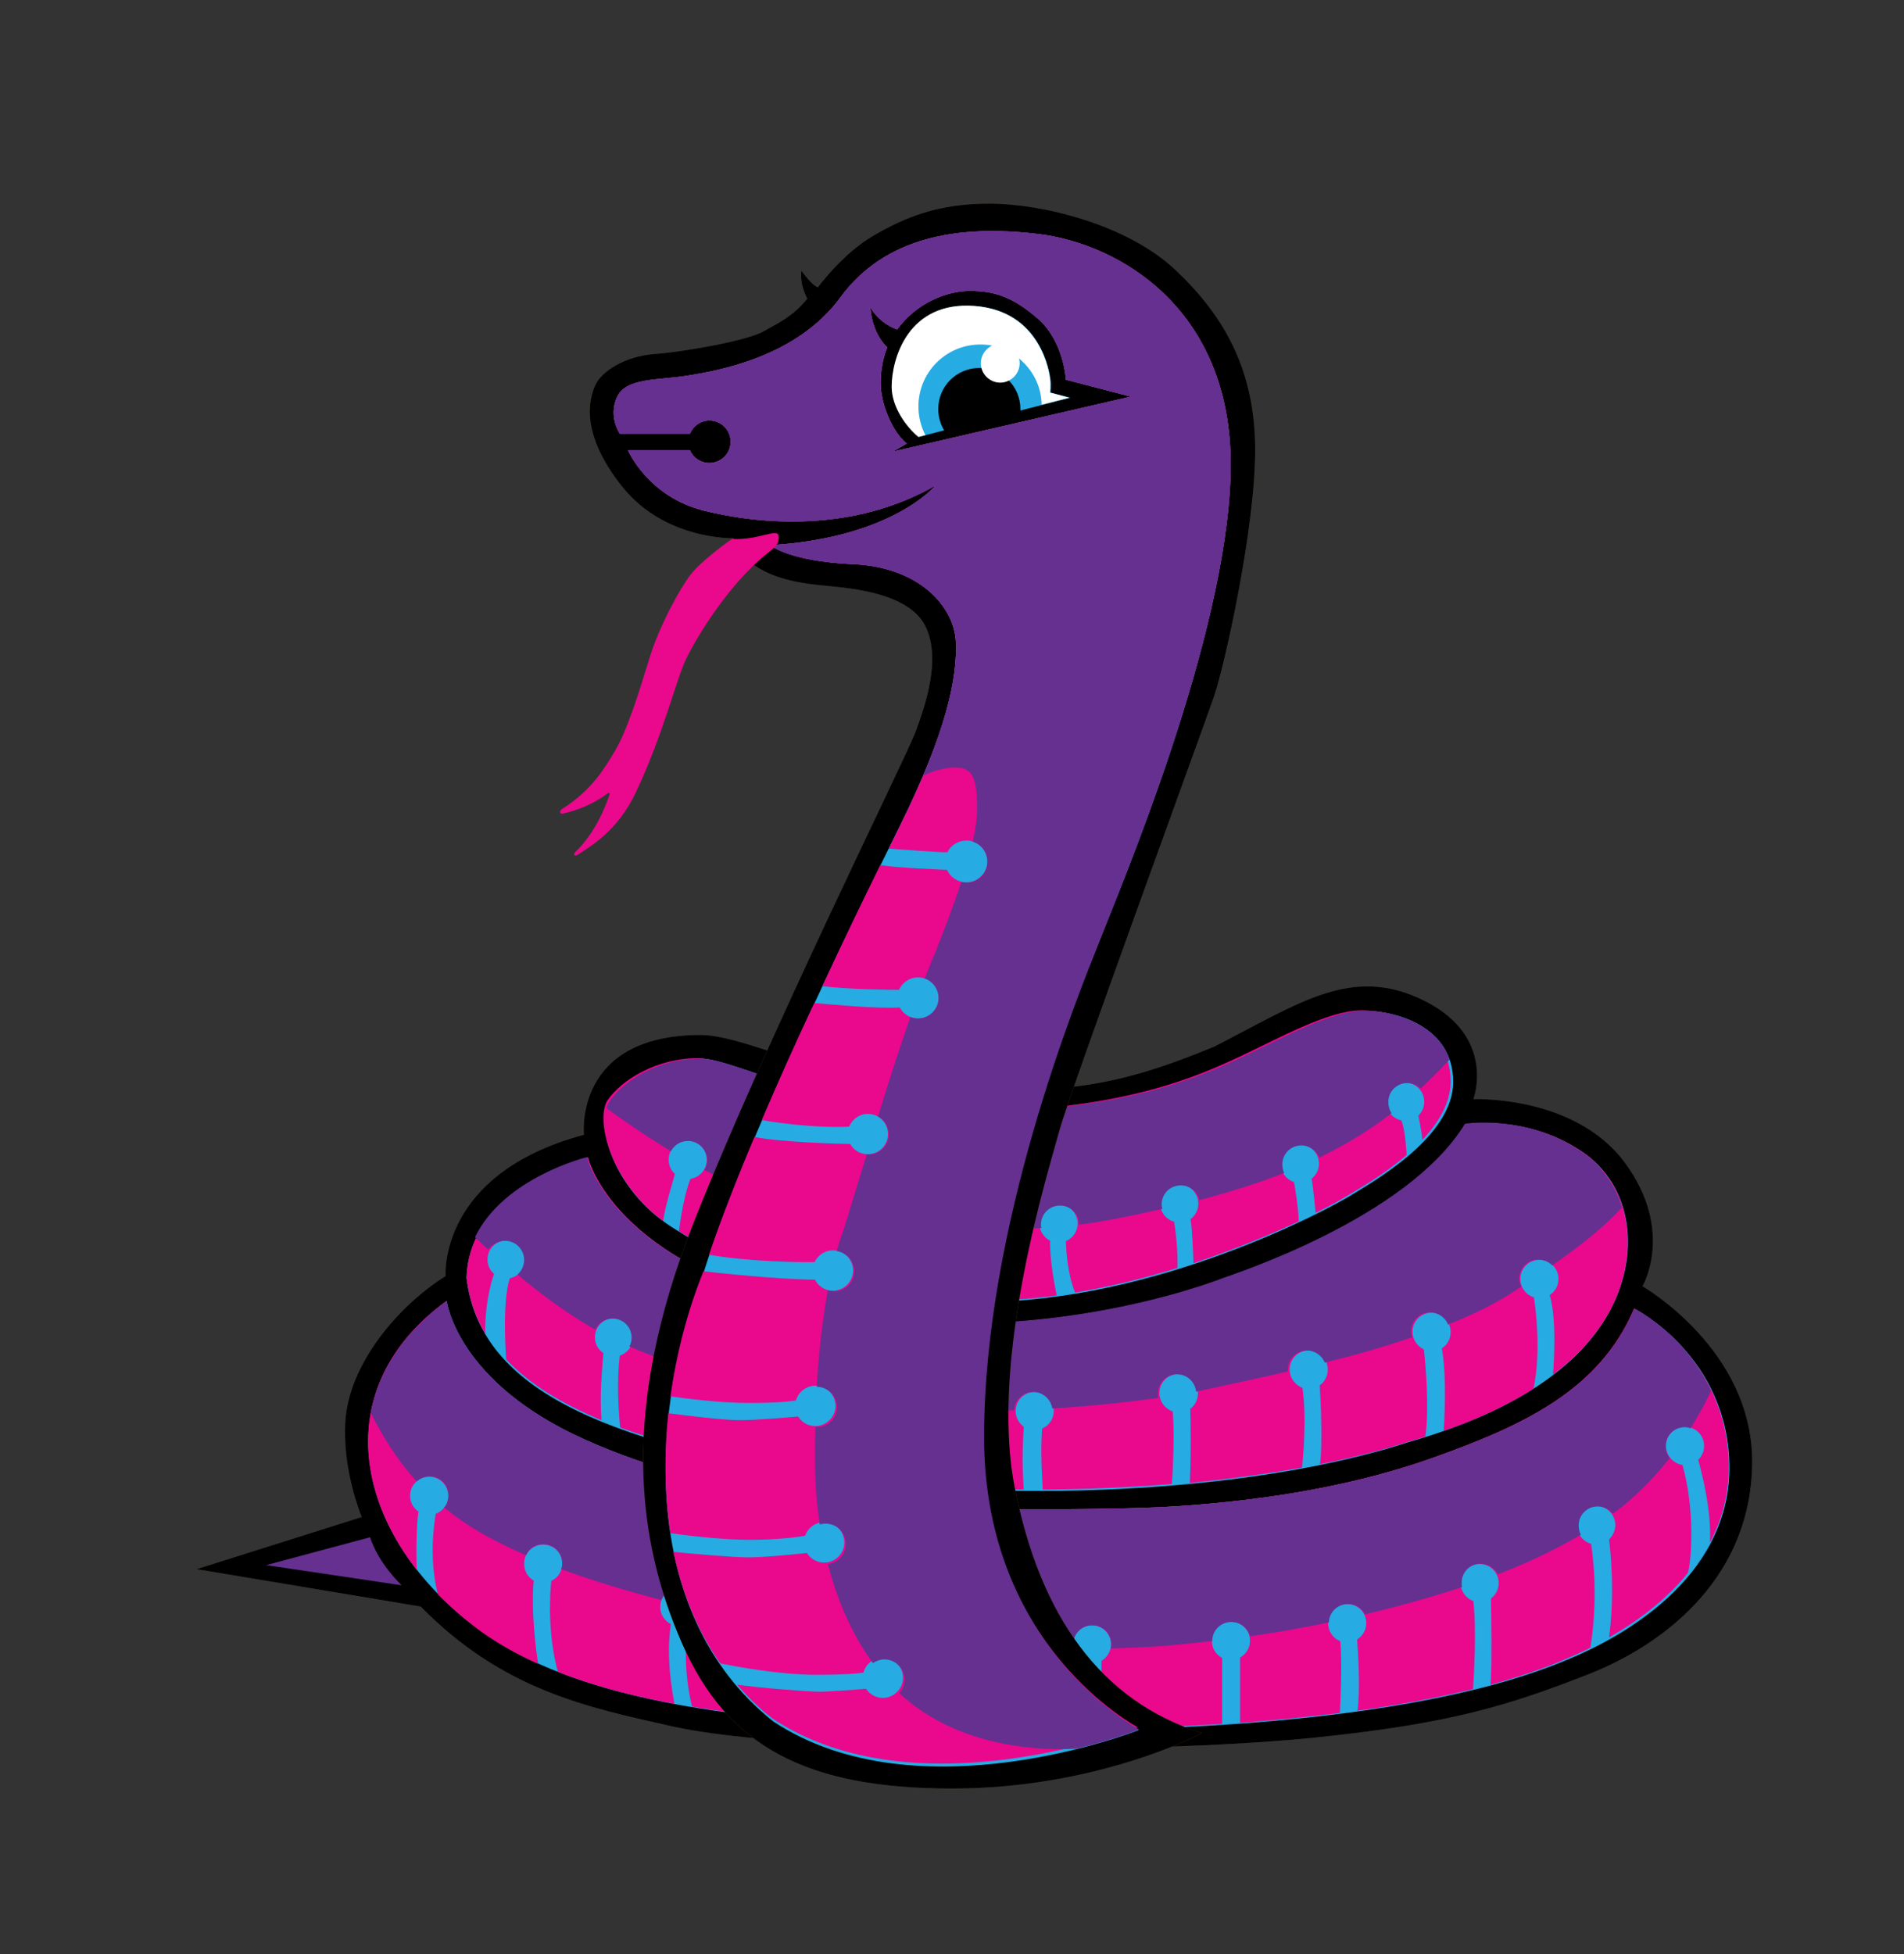 <svg xmlns="http://www.w3.org/2000/svg" xmlns:xlink="http://www.w3.org/1999/xlink" id="head_and_body_1_" x="0" y="0" version="1.1" viewBox="0 0 519.1 532.7" xml:space="preserve" style="enable-background:new 0 0 519.1 532.7"><rect x="0" y="0" width="519.1" height="532.7" fill="#333333" stroke="none"/><style type="text/css">.st0{fill:#664828}.st1{fill:#26abe2}.st2{fill:#ea088c}.st3{fill:#653090}.st4{fill:#fff}</style><g id="body_2_"><path id="chip" d="M447.8,350.6c0,0,8.9-15.1-4.8-33.7c-13.7-18.5-41.3-17.3-41.3-17.3s6.4-16.9-13.3-26.8 c-19.8-9.9-34.1,0.6-57.4,12.5c-28.4,11.7-40.5,12-69.3,12c-30.2,0.6-57-15.2-70.7-15.2c-34.7,0-31.8,27.2-31.8,27.2 c-39.9,10.7-37.7,38.5-37.7,38.5c-12.9,8.1-26.8,24.2-27.4,40.5c-0.4,10.3,2.4,19.7,4.5,25.2l-45,14.2l61.1,10.2 c22.5,22.9,45.6,27.5,68.8,32.7c24.4,5.4,80.4,6.2,80.4,6.2s57.8,0.6,94.7-3.2s52.6-8.7,74.6-17.3c22-8.7,44.5-27.4,44.5-58 S447.8,350.6,447.8,350.6z" class="st0"/><path id="black_1_" d="M447.8,350.6c0,0,8.9-15.1-4.8-33.7c-13.7-18.5-41.3-17.3-41.3-17.3s6.4-16.9-13.3-26.8 c-19.8-9.9-34.1,0.6-57.4,12.5c-28.4,11.7-40.5,12-69.3,12c-30.2,0.6-57-15.2-70.7-15.2c-34.7,0-31.8,27.2-31.8,27.2 c-39.9,10.7-37.7,38.5-37.7,38.5c-12.9,8.1-26.8,24.2-27.4,40.5c-0.4,10.3,2.4,19.7,4.5,25.2l-45,14.2l61.1,10.2 c22.5,22.9,45.6,27.5,68.8,32.7c24.4,5.4,80.4,6.2,80.4,6.2s57.8,0.6,94.7-3.2s52.6-8.7,74.6-17.3c22-8.7,44.5-27.4,44.5-58 S447.8,350.6,447.8,350.6z"/><path id="blue_2_" d="M445.6,356.7c-9.5,22.2-30,31.8-55,40.7c-25,8.9-51.6,12-70.5,13.2c-18.9,1.2-68.1,0.9-79.4-0.3 s-46.2-2.2-81.2-17.9c-35.1-15.7-37.7-37.8-37.7-37.8c-35.1,25.6-23.6,66.4,9.7,90.2s93.7,24.8,125,26 c28.8,1.6,121.7,2.7,171.5-18.7c13.5-5.6,43.5-21.6,43.5-52S445.6,356.7,445.6,356.7z M226.8,403c63.3,7.7,122.7,1.4,157.2-9.9 c26.8-7.7,45.6-19.3,54.4-34.9c8.9-15.5,7.3-35.1-7.7-44.7c-14.9-9.7-31-7.1-31-7.1c-15.7,25.8-63.5,41.1-66.1,42.1 c-2.6,1-53,20.4-109.8,8.5s-63.5-41.5-63.5-41.5s-32.4,7.9-33.1,32.9C130.8,377.8,162.3,392.9,226.8,403z M183.2,334.5 c15.9,10.1,35.3,20.4,83.8,20.4s95.3-25.4,101.2-29c5.8-3.6,28-15.9,28-31s-15.5-19.4-24.4-19.4c-8.9,0-22.4,7.6-33.1,12.6 s-32,14.9-73.9,14.9s-64.1-14.7-74.4-14.5s-20,5.5-24.2,11.7S167.3,324.4,183.2,334.5z" class="st1"/><path id="pink_1_" d="M132.3,363.6c-2.7-4.6-4.4-9.7-5.1-15.2c0.6-25,33.1-32.9,33.1-32.9s6.7,29.6,63.5,41.5 s107.2-7.5,109.8-8.5c2.6-1,50.4-16.3,66.1-42.1c0,0,16.1-2.6,31,7.1c14.9,9.7,16.5,29.2,7.7,44.7c-3.5,6.1-8.5,11.6-15,16.5 c0.3-3.5,1-15.6-0.9-21.7c1.4-0.9,2.4-2.5,2.4-4.4c0-2.9-2.3-5.2-5.2-5.2s-5.2,2.3-5.2,5.2c0,2.4,1.6,4.4,3.7,5 c0.5,3.2,2,14.8-0.1,24.9c-6.9,4.4-15.1,8.3-24.5,11.5c0.2-2.5,0.9-14.8-0.5-22.5c1.5-0.9,2.4-2.6,2.4-4.4c0-2.9-2.4-5.3-5.2-5.3 c-2.9,0-5.2,2.3-5.2,5.2c0,2.1,1.3,4,3.1,4.8c0.5,4.4,1.5,16,0.4,23.8c-1.5,0.5-2.9,0.9-4.4,1.3c-7.1,2.3-15.3,4.4-24.3,6.2 c0.7-5.1,0.2-17.5-0.1-21.5c1.3-0.9,2.2-2.5,2.2-4.3c0-2.9-2.3-5.2-5.2-5.2s-5.2,2.3-5.2,5.2c0,2.3,1.5,4.2,3.5,5 c1.2,8.3,0.1,19.6-0.1,21.7c-9.4,1.7-19.7,3.1-30.6,4.2c0.4-9.6,0.2-17.2,0.1-20.2c1.3-0.9,2.1-2.5,2.1-4.2c0-2.9-2.4-5.3-5.3-5.3 s-5.2,2.3-5.2,5.2c0,2.3,1.5,4.3,3.6,5c0.6,5.7,0,17.4-0.2,19.8c-11.1,0.9-23,1.4-35.2,1.5c-0.1-1.9-0.4-6.4-0.4-10.3 c0-2.4,0.1-4.7,0.2-6.3c1.9-0.8,3.2-2.7,3.2-4.8c0-2.9-2.3-5.2-5.2-5.2c-2.9,0-5.2,2.3-5.2,5.2c0,1.8,0.9,3.3,2.2,4.3 c-0.1,2-0.3,5.5-0.3,8.8c0,3.3,0.2,6.8,0.3,8.3c-11.9-0.1-24.1-0.7-36.5-1.7c-0.2-2.6-0.9-11.2-0.3-15.8c2-0.8,3.4-2.7,3.4-4.9 c0-2.9-2.3-5.2-5.2-5.2c-2.9,0-5.2,2.3-5.2,5.2c0,1.7,0.8,3.3,2.2,4.2c-0.6,4.4-0.1,13.3,0.1,16c-3.5-0.3-7-0.7-10.6-1.1 c-7.9-1.2-15.3-2.6-22.3-4c-0.2-2.7-0.6-10.5,0.4-17.2c1.9-0.8,3.2-2.7,3.2-4.8c0-2.9-2.3-5.2-5.2-5.2c-2.9,0-5.2,2.3-5.2,5.2 c0,1.9,1,3.5,2.5,4.5c-0.2,3.7-0.8,11.5-0.4,16.5c-11.8-2.6-22.1-5.4-30.9-8.6c-0.3-2.6-1.1-12-0.1-19.6c2.1-0.7,3.6-2.7,3.6-5 c0-2.9-2.3-5.2-5.2-5.2c-2.9,0-5.2,2.3-5.2,5.2c0,1.8,0.9,3.4,2.3,4.3c-0.3,4.1-1.1,11.4-0.5,18.3c-11.3-4.7-19.9-10.1-26-16.6 c-0.2-3.2-1-16,1-22.1c2.4-0.5,4.3-2.6,4.3-5.1c0-2.9-2.3-5.2-5.2-5.2c-2.9,0-5.2,2.3-5.2,5.2c0,1.6,0.7,3,1.8,3.9 C133.5,350.5,132.1,357,132.3,363.6z M180.8,332.8c0.4-3.6,2.6-10.5,3.2-12.8c-1-0.9-1.7-2.3-1.7-3.9c0-2.9,2.3-5.2,5.2-5.2 c2.9,0,5.2,2.4,5.2,5.2c0,2.6-1.9,4.8-4.4,5.2c-1.6,3.4-2.9,11.7-3.2,14.3c7.6,4.7,16.2,9.4,28.3,12.9c0.5-6.7,1.7-12.8,2.1-15.1 c-1.2-1-1.9-2.4-1.9-4.1c0-2.9,2.3-5.2,5.2-5.2s5.2,2.3,5.2,5.2c0,2.5-1.8,4.6-4.1,5.1c-1,3.7-1.6,12.4-1.8,15.3 c8.8,2.2,19.3,3.8,32.3,4.5c-0.3-2.7-1.1-9.6-1.1-14.8c-1.7-0.9-2.9-2.6-2.9-4.7c0-2.9,2.3-5.2,5.2-5.2s5.2,2.3,5.2,5.2 c0,2.1-1.2,3.9-3,4.8c0,3.7,0.2,10.9,1.1,14.9c3.7,0.1,7.7,0.2,11.9,0.2c7.2,0,14.4-0.6,21.3-1.5c-0.4-1.8-2-9.9-1.8-14.9 c-1.7-0.9-2.9-2.6-2.9-4.7c0-2.9,2.3-5.2,5.2-5.2s5.2,2.3,5.2,5.2c0,2.2-1.3,4-3.2,4.8c0.1,2.7,0.4,8.7,2.5,14 c9.8-1.6,19.2-4,27.9-6.7c0.2-4.7-0.5-10.2-0.9-12.6c-2.2-0.6-3.8-2.6-3.8-5c0-2.9,2.3-5.2,5.2-5.2s5.2,2.4,5.2,5.3 c0,1.7-0.8,3.2-2.1,4.2c0.5,3.2,0.7,9.8,0.8,12c11.4-3.8,21.3-8,28.7-11.4c-0.2-4.5-1-8.8-1.3-10.7c-2.1-0.7-3.6-2.6-3.6-5 c0-2.9,2.3-5.2,5.2-5.2s5.2,2.3,5.2,5.2c0,1.7-0.8,3.1-2,4.1c0.5,2.8,0.9,7.6,1.1,9.3c4.6-2.3,7.7-4.1,9-4.9 c2.9-1.8,9.7-5.6,15.8-10.9c-0.1-1.3-0.3-6.2-1.4-9.4c-2.4-0.5-4.2-2.6-4.2-5.1c0-2.9,2.3-5.2,5.2-5.2c2.9,0,5.2,2.3,5.2,5.2 c0,1.5-0.6,2.8-1.6,3.8c0.4,1.9,1,5.1,1.1,6.6c4.4-4.7,7.7-10.1,7.7-15.9c0-15.1-15.5-19.4-24.4-19.4c-8.9,0-22.4,7.6-33.1,12.6 c-10.7,5-32,14.9-73.9,14.9s-64.1-14.7-74.4-14.5c-10.3,0.2-20,5.5-24.2,11.7C162.3,305.9,166.8,322.5,180.8,332.8z M458.7,399.3 c-2.5-0.4-4.5-2.5-4.5-5.2c0-2.9,2.3-5.2,5.2-5.2s5.2,2.3,5.2,5.2c0,1.5-0.6,2.8-1.6,3.8c1.3,4.7,3.6,14.1,3.2,22.6 c3.1-5.9,5.1-12.7,5.1-20.5c0-30.4-25.8-43.3-25.8-43.3c-9.5,22.2-30,31.8-55,40.7c-25,8.9-51.6,12-70.5,13.2 c-18.9,1.2-68.1,0.9-79.4-0.3s-46.2-2.2-81.2-17.9c-35.1-15.7-37.7-37.8-37.7-37.8c-27.7,20.2-26.3,50-8.1,73.3 c-0.1-3.1-0.2-11.7,0.5-15.9c-1.4-0.9-2.3-2.5-2.3-4.3c0-2.9,2.3-5.2,5.2-5.2c2.9,0,5.2,2.3,5.2,5.2c0,2.3-1.4,4.2-3.4,4.9 c-0.6,3.8-1.8,12.6,0.6,22c3.6,3.6,7.6,7.1,11.9,10.2c4.6,3.3,9.8,6.2,15.4,8.7c-0.4-2.8-2-13.7-1.2-22.7c-1.6-0.9-2.6-2.6-2.6-4.6 c0-2.9,2.3-5.2,5.2-5.2c2.9,0,5.2,2.3,5.2,5.2c0,2.1-1.2,3.9-3,4.7c-0.4,4-1,14.5,1.8,24.8c9.9,3.9,20.8,6.7,31.8,8.7 c-0.6-3-2.4-12.8-1-21.7c-1.7-0.9-2.9-2.6-2.9-4.7c0-2.9,2.3-5.2,5.2-5.2s5.2,2.3,5.2,5.2c0,2.1-1.2,3.9-3,4.7 c-0.5,4.2-1,13.4,1.3,22.5c12.6,2.1,25.2,3.3,36.9,4c-0.5-2.6-2.1-12.6-1.5-19.7c-1.7-0.8-2.9-2.6-2.9-4.7c0-2.9,2.3-5.2,5.2-5.2 c2.9,0,5.2,2.3,5.2,5.2c0,2.1-1.2,3.9-3,4.7c-0.1,3.4-0.1,11.8,1.7,20c9.7,0.5,18.5,0.8,25.8,1.1c1.1,0.1,2.4,0.1,3.8,0.2v-18.6 c-1.8-0.8-3-2.7-3-4.8c0-2.9,2.3-5.2,5.2-5.2c2.9,0,5.2,2.3,5.2,5.2c0,2.1-1.2,3.8-2.9,4.7v18.8c8.2,0.3,18.9,0.5,31.1,0.3v-18.3 c-1.8-0.8-3-2.6-3-4.7c0-2.9,2.3-5.2,5.2-5.2c2.9,0,5.2,2.3,5.2,5.2c0,1.9-1.1,3.6-2.6,4.5v18.5c10.3-0.2,21.4-0.6,32.9-1.3v-18 c-1.7-0.9-2.8-2.6-2.8-4.7c0-2.9,2.3-5.2,5.2-5.2c2.9,0,5.2,2.3,5.2,5.2c0,2-1.1,3.7-2.7,4.6v17.8c9-0.7,18.2-1.6,27.2-2.7 c0.1-2.4,0.7-13.5,0.1-19.6c-2-0.7-3.3-2.7-3.3-4.9c0-2.9,2.3-5.2,5.2-5.2c2.9,0,5.2,2.3,5.2,5.2c0,1.9-1,3.5-2.5,4.5 c0.3,3.6,0.9,13.9,0.1,19.4c10.9-1.5,21.5-3.5,31.5-5.9c0.2-2.5,1-16.1,0.1-24c-2-0.7-3.5-2.7-3.5-4.9c0-2.9,2.3-5.2,5.2-5.2 c2.9,0,5.2,2.3,5.2,5.2c0,1.7-0.8,3.2-2.1,4.2c0.1,4.2,0.3,18.8-0.1,23.5c7.5-2.1,14.6-4.4,20.9-7.2c1.8-0.8,4-1.7,6.3-2.9 c0.5-3.1,2.2-14.5,0.2-28.3c-2.2-0.6-3.8-2.6-3.8-5.1c0-2.9,2.3-5.2,5.2-5.2s5.2,2.3,5.2,5.2c0,1.5-0.7,2.9-1.7,3.9 c0.4,3.3,1.6,14.6,0,26.7c7.2-4.1,15.3-9.9,21.5-17.6C461.2,425.1,462.1,411.2,458.7,399.3z" class="st2"/><path id="purple" d="M109.5,432.1l-36.9-5.5l28.3-7.6C103.2,426.2,109.5,432.1,109.5,432.1z M187.6,311 c2.9,0,5.2,2.4,5.2,5.2c0,1-0.3,1.9-0.7,2.7c3.7,2,6.9,3.6,9.2,4.5c3.6,1.4,7.9,3,12.7,4.5c0.7-2.1,2.6-3.6,5-3.6 c2.9,0,5.2,2.3,5.2,5.2c0,0.4-0.1,0.8-0.1,1.2c5.8,1.5,12,2.7,18,3.5c1.4,0.2,3,0.3,4.7,0.5c0.2-2.8,2.4-4.9,5.2-4.9 c2.9,0,5.2,2.3,5.2,5.2c0,0.1,0,0.1,0,0.2c8.4,0.2,18,0.1,26.7-0.5c-0.1-0.3-0.1-0.6-0.1-0.9c0-2.9,2.3-5.2,5.2-5.2 s5.2,2.3,5.2,5.2c2.6-0.3,5.1-0.7,7.3-1.1c5.4-1,10.5-2.1,15.4-3.2c-0.1-0.4-0.2-0.8-0.2-1.2c0-2.9,2.3-5.2,5.2-5.2 c2.5,0,4.6,1.7,5.1,4c8.4-2.2,16-4.6,23.1-7.4c-0.3-0.7-0.5-1.5-0.5-2.3c0-2.9,2.3-5.2,5.2-5.2c2.2,0,4.1,1.4,4.9,3.3 c7.1-3.4,13.6-7.4,19.7-12.1c-0.6-0.8-0.9-1.9-0.9-3c0-2.9,2.3-5.2,5.2-5.2c1.4,0,2.7,0.6,3.6,1.5c2.7-2.5,5.3-5.1,7.9-7.9 c-3.5-10.2-15.9-13.3-23.4-13.3c-8.9,0-22.4,7.6-33.1,12.6c-10.7,5-32,14.9-73.9,14.9s-64.1-14.7-74.4-14.5 c-10.3,0.2-20,5.5-24.2,11.7c-0.4,0.5-0.6,1.1-0.9,1.8c5.4,4,11.6,8.1,17.6,11.8C183.9,312,185.6,311,187.6,311z M445.6,356.7 c-9.5,22.2-30,31.8-55,40.7c-25,8.9-51.6,12-70.5,13.2c-18.9,1.2-68.1,0.9-79.4-0.3s-46.2-2.2-81.2-17.9 c-35.1-15.7-37.7-37.8-37.7-37.8c-12.1,8.8-18.6,19.4-20.7,30.5c3.1,6.3,7.1,12.7,12.5,18.7c0.9-0.8,2.2-1.4,3.5-1.4 c2.9,0,5.2,2.3,5.2,5.2c0,1.3-0.4,2.4-1.2,3.3c2.2,1.8,4.6,3.5,7.2,5.2c4.4,2.8,9.6,5.4,15.1,7.8c0.8-1.8,2.6-3,4.7-3 c2.9,0,5.2,2.3,5.2,5.2c0,0.6-0.1,1.1-0.3,1.6c8.7,3.2,18.1,6,27.3,8.4c0.8-2,2.7-3.3,4.9-3.3c2.9,0,5.2,2.3,5.2,5.2 c0,0.2,0,0.4,0,0.6c11.7,2.7,22.6,4.7,30.9,5.9c0.2-2.7,2.4-4.9,5.2-4.9c2.9,0,5.2,2.3,5.2,5.2c0,0.4,0,0.7-0.1,1 c7.6,0.9,16.3,1.7,25.4,2.3c0-0.2,0-0.5,0-0.7c0-2.9,2.3-5.2,5.2-5.2c2.9,0,5.2,2.3,5.2,5.2c0,0.4-0.1,0.9-0.2,1.3 c8.5,0.4,17.2,0.7,25.5,0.7c-0.1-0.4-0.1-0.8-0.1-1.2c0-2.9,2.3-5.2,5.2-5.2s5.2,2.3,5.2,5.2c0,0.4,0,0.7-0.1,1.1 c4.2-0.1,8.2-0.3,12-0.5c4.1-0.3,9.4-0.8,15.6-1.5v0c0-2.9,2.3-5.2,5.2-5.2c2.4,0,4.5,1.6,5.1,3.9c6.7-1,14-2.2,21.5-3.8 c0.1-2.8,2.4-5,5.2-5c2,0,3.8,1.1,4.7,2.8c8-1.9,16.1-4.1,23.9-6.6c0.8-0.3,1.6-0.5,2.5-0.8c-0.1-0.4-0.1-0.8-0.1-1.2 c0-2.9,2.3-5.2,5.2-5.2c2,0,3.8,1.2,4.7,2.9c7-2.7,15-6.3,22.6-10.8c-0.4-0.7-0.6-1.6-0.6-2.5c0-2.9,2.3-5.2,5.2-5.2 c1.7,0,3.2,0.8,4.1,2c2.2-1.6,4.3-3.3,6.3-5.2c3.4-3.1,6.5-6.5,9.2-10c-0.7-0.9-1.1-2-1.1-3.2c0-2.9,2.3-5.2,5.2-5.2 c0.6,0,1.1,0.1,1.6,0.3c2.2-3.5,4.1-7,5.6-10.2C459.3,363.5,445.6,356.7,445.6,356.7z M137.7,338.2c2.9,0,5.2,2.4,5.2,5.2 c0,1.6-0.7,3-1.8,4c6.5,5.5,13.9,10.9,21.2,15c0.8-1.8,2.6-3,4.7-3c2.9,0,5.2,2.3,5.2,5.2c0,0.9-0.2,1.7-0.6,2.4 c8.2,3.6,17.1,6.5,26,8.8c0.5-2.4,2.6-4.2,5.1-4.2c2.9,0,5.2,2.3,5.2,5.2c0,0.5-0.1,0.9-0.2,1.4c9.7,2.1,19,3.6,27.2,4.8 c0.4-2.6,2.5-4.5,5.2-4.5c2.9,0,5.2,2.3,5.2,5.2c0,0.1,0,0.3,0,0.4c8.9,0.6,19.8,0.7,31.2,0.3c0.1-2.8,2.4-5,5.2-5 c2.6,0,4.8,2,5.2,4.5c10-0.6,19.9-1.6,28.9-2.9c-0.1-0.4-0.1-0.8-0.1-1.2c0-2.9,2.3-5.2,5.2-5.2c2.7,0,4.9,2,5.2,4.7 c0.8-0.1,1.5-0.3,2.3-0.5c7-1.5,14.7-3.1,22.7-5c0-0.2,0-0.3,0-0.5c0-2.9,2.3-5.2,5.2-5.2c2.2,0,4.1,1.4,4.9,3.3 c8.1-2,16.2-4.3,23.8-6.9c-0.2-0.5-0.3-1-0.3-1.6c0-2.9,2.3-5.2,5.2-5.2c2.2,0,4.1,1.4,4.9,3.3c6.9-2.7,13.1-5.8,18.1-9.1 c0.6-0.4,1.2-0.8,1.8-1.2c-0.3-0.7-0.5-1.4-0.5-2.2c0-2.9,2.3-5.2,5.2-5.2c1.5,0,2.8,0.6,3.8,1.6c8.1-5.7,14.2-10.5,19-15.8 c-1.9-6.2-5.7-11.8-11.8-15.7c-14.9-9.7-31-7.1-31-7.1c-15.7,25.8-63.5,41.1-66.1,42.1c-2.6,1-53,20.4-109.8,8.5 s-63.5-41.5-63.5-41.5s-22.6,5.5-30.5,21.8c1.1,1.1,2.3,2.2,3.5,3.3C134.2,339.2,135.9,338.2,137.7,338.2z" class="st3"/></g><g id="head_1_"><path id="chip_1_" d="M331,189.8c2.8-8.2,11.2-45.5,11.2-67.1s-8.2-36.3-21.6-49c-13.4-12.7-36.8-18.2-50.9-18.2 c-14.1,0-23.1,3.8-31.5,8.7C229.8,69,223,78.3,223,78.3c-1.6-0.4-4.5-4.5-4.5-4.5c-0.5,4,1.6,7.6,1.6,7.6 c-3.6,4.5-7.2,6.3-11.9,8.9c-4.6,2.6-21.8,5.6-29.8,6.2c-8.1,0.6-14.5,4.8-16.1,8.5c-1.6,3.6-4.4,12.9,7.3,27.6 c11.7,14.7,30.4,14.1,30.4,14.1c4.2,11.9,21.2,12.5,26.6,13.1c5.4,0.6,21,1.8,25.6,10.7c4.6,8.9,0,22-2.6,29 c-2.6,7.1-40.3,82.7-60.5,133.8S173.7,420,186,448c12.3,28,33.7,39.5,73.6,39.5s68.1-15.1,68.1-15.1c-27.6-8.7-44.2-31.9-51.1-67.2 s9.5-86.9,12.3-97.3C291.8,297.4,328.2,198,331,189.8z" class="st0"/><path id="black_2_" d="M331,189.8c2.8-8.2,11.2-45.5,11.2-67.1s-8.2-36.3-21.6-49c-13.4-12.7-36.8-18.2-50.9-18.2 c-14.1,0-23.1,3.8-31.5,8.7C229.8,69,223,78.3,223,78.3c-1.6-0.4-4.5-4.5-4.5-4.5c-0.5,4,1.6,7.6,1.6,7.6 c-3.6,4.5-7.2,6.3-11.9,8.9c-4.6,2.6-21.8,5.6-29.8,6.2c-8.1,0.6-14.5,4.8-16.1,8.5c-1.6,3.6-4.4,12.9,7.3,27.6 c11.7,14.7,30.4,14.1,30.4,14.1c4.2,11.9,21.2,12.5,26.6,13.1c5.4,0.6,21,1.8,25.6,10.7c4.6,8.9,0,22-2.6,29 c-2.6,7.1-40.3,82.7-60.5,133.8S173.7,420,186,448c12.3,28,33.7,39.5,73.6,39.5s68.1-15.1,68.1-15.1c-27.6-8.7-44.2-31.9-51.1-67.2 s9.5-86.9,12.3-97.3C291.8,297.4,328.2,198,331,189.8z"/><path id="blue_1_" d="M335.5,129.4c1.3-44.8-30.2-62.9-52.3-65.6c-22.2-2.7-42.1,0.9-54.1,17.3 c-12,16.4-33.7,20-41.7,21.3c-8,1.3-16.8,0.5-19.2,5.9c-2.4,5.4,0.8,9.9,0.8,9.9h19.1c0.9-2.1,2.9-3.6,5.3-3.6 c3.2,0,5.8,2.6,5.8,5.8c0,3.2-2.6,5.8-5.8,5.8c-2.4,0-4.5-1.5-5.3-3.5h-16.9c0,0,5.4,12.7,20.8,16.5c15.3,3.8,40.7,6,63.1-6.9 c0,0-11.7,14.3-45.1,16.3c0,0,5,4.4,22.8,5.2s27.4,11.5,27.8,21.2c0.4,9.7-2.4,24.2-15.3,50.2c-12.9,26-43.1,87.8-53.6,122.1 c-13.7,34.3-19,91.6,19.1,121.9c39.5,26.2,99.6,2.4,99.6,2.4s-42.3-22.1-42.3-79.7s25.3-119.7,31.5-135.2 C305.8,241.1,334.2,174.2,335.5,129.4z M243.4,123.1l3.8-2.2c-3.8-3-7.1-10.7-7.1-16.5s1.8-9.7,1.8-9.7c-4.4-4.2-4.6-10.9-4.6-10.9 c2.7,4.6,7.3,6,7.3,6c5.3-7.3,13.6-10.5,19.8-10.5c6.2,0,11.4,1.3,18.5,7.5c7.2,6.2,7.7,16.7,7.7,16.7l17.7,4.6L243.4,123.1z" class="st1"/><path id="pink" d="M335.5,129.4c1.3-44.8-30.2-62.9-52.3-65.6c-22.2-2.7-42.1,0.9-54.1,17.3 c-12,16.4-33.7,20-41.7,21.3c-8,1.3-16.8,0.5-19.2,5.9c-2.4,5.4,0.8,9.9,0.8,9.9h19.1c0.9-2.1,2.9-3.6,5.3-3.6 c3.2,0,5.8,2.6,5.8,5.8c0,3.2-2.6,5.8-5.8,5.8c-2.4,0-4.5-1.5-5.3-3.5h-16.9c0,0,5.4,12.7,20.8,16.5c15.3,3.8,40.7,6,63.1-6.9 c0,0-11.7,14.3-45.1,16.3c0,0,5,4.4,22.8,5.2s27.4,11.5,27.8,21.2c0.4,9.7-2.4,24.2-15.3,50.2c-0.9,1.9-1.9,3.9-3,6.1 c4.1,0.3,13.2,1,16,1c0.9-1.9,2.9-3.2,5.2-3.2c3.2,0,5.7,2.6,5.7,5.7s-2.6,5.7-5.7,5.7c-2.4,0-4.4-1.4-5.3-3.4 c-1.8-0.1-13.1-0.5-18.2-1.3c-4.6,9.3-10.1,20.7-15.8,33c7.6,0.9,18.6,1,20.9,1c0.9-2,2.9-3.4,5.2-3.4c3.1,0,5.6,2.5,5.6,5.6 s-2.5,5.6-5.6,5.6c-2.2,0-4-1.2-5-3c-5.9,0.4-18.4-0.8-23.3-1.2c-4.9,10.4-9.8,21.3-14.3,31.9c3.6,0.6,13.9,2.2,23.8,1.8 c0.8-2,2.8-3.5,5.1-3.5c3.1,0,5.5,2.5,5.5,5.5c0,3.1-2.5,5.5-5.5,5.5c-2.1,0-3.9-1.1-4.8-2.8c-2.9,0-19.3-0.5-26.1-1.9 c-4.9,11.6-9.2,22.7-12.4,32.1c10.8,1.9,25.3,2.1,28.8,2c0.9-1.9,2.8-3.2,5-3.2c3.1,0,5.5,2.5,5.5,5.5s-2.5,5.5-5.5,5.5 c-2.2,0-4-1.2-4.9-3c-10.2-0.1-26.2-1.8-30.4-2.3c-0.1,0.2-0.1,0.3-0.2,0.5c-3.9,9.7-7.1,21.3-8.8,33.6c3.6,0.5,13.2,1.8,21.3,1.8 c7.5,0,11.4-0.4,12.9-0.7c0.7-2.3,2.8-4,5.3-4c3.1,0,5.5,2.5,5.5,5.5s-2.5,5.5-5.5,5.5c-2,0-3.7-1-4.7-2.6c-2.3,0.2-11.4,1-16,1 c-4.4,0-15.6-1.4-19.4-1.9c-1.1,10.7-1.1,21.8,0.6,32.7c3.5,0.5,13.8,1.8,21.5,1.8c7.9,0,13.6-0.8,15.2-1.1 c0.8-2.2,2.8-3.7,5.2-3.7c3.1,0,5.5,2.5,5.5,5.5c0,3.1-2.5,5.5-5.5,5.5c-2,0-3.7-1-4.7-2.6c-2,0.2-11.5,1.2-16,1.2 c-4.2,0-16.4-1.1-20.4-1.5c2.3,10.8,6.3,21.2,12.8,30.4c4.1,0.8,16,3.1,26.3,3.1c7,0,10.7-0.3,12.7-0.6c0.6-2.3,2.8-4.1,5.3-4.1 c3.1,0,5.5,2.5,5.5,5.5s-2.5,5.5-5.5,5.5c-1.9,0-3.6-1-4.6-2.5c-3.3,0.3-10.1,0.8-12.8,0.8c-3.3,0-16.7-1.1-22.3-1.9 c2.8,3.3,6,6.4,9.6,9.2c39.5,26.2,99.6,2.4,99.6,2.4s-42.3-22.1-42.3-79.7s25.3-119.7,31.5-135.2 C305.8,241.1,334.2,174.2,335.5,129.4z M243.4,123.1l3.8-2.2c-3.8-3-7.1-10.7-7.1-16.5s1.8-9.7,1.8-9.7c-4.4-4.2-4.6-10.9-4.6-10.9 c2.7,4.6,7.3,6,7.3,6c5.3-7.3,13.6-10.5,19.8-10.5c6.2,0,11.4,1.3,18.5,7.5c7.2,6.2,7.7,16.7,7.7,16.7l17.7,4.6L243.4,123.1z" class="st2"/><path id="purple_1_" d="M335.5,129.4c1.3-44.8-30.2-62.9-52.3-65.6c-22.2-2.7-42.1,0.9-54.1,17.3 c-12,16.4-33.7,20-41.7,21.3c-8,1.3-16.8,0.5-19.2,5.9c-2.4,5.4,0.8,9.9,0.8,9.9h19.1c0.9-2.1,2.9-3.6,5.3-3.6 c3.2,0,5.8,2.6,5.8,5.8c0,3.2-2.6,5.8-5.8,5.8c-2.4,0-4.5-1.5-5.3-3.5h-16.9c0,0,5.4,12.7,20.8,16.5c15.3,3.8,40.7,6,63.1-6.9 c0,0-11.7,14.3-45.1,16.3c0,0,5,4.4,22.8,5.2s27.4,11.5,27.8,21.2c0.3,7.8-1.5,18.8-8.9,36.4c3.7-1.7,6.8-2.2,8.5-2.2 c4.6,0,6.2,2,6.2,11.3c0,2.5-0.4,5.5-1.2,8.9c2.3,0.7,4,2.9,4,5.5c0,3.2-2.6,5.7-5.7,5.7c-0.5,0-0.9-0.1-1.4-0.2 c-2.4,7.2-5.5,15.4-9,23.8c-0.3,0.8-0.7,1.7-1,2.5c2.2,0.7,3.8,2.9,3.8,5.3c0,3.1-2.5,5.6-5.6,5.6c-0.7,0-1.4-0.1-2.1-0.4 c-2.9,8.3-6,17.8-8.8,27.1c1.7,0.9,2.9,2.8,2.9,4.9c0,3.1-2.5,5.5-5.5,5.5c-0.2,0-0.4,0-0.5,0c-2.4,7.8-4.6,14.9-6.2,20.2 c-0.7,1.9-1.4,4-2,6.1c2.7,0.4,4.8,2.7,4.8,5.5c0,3.1-2.5,5.5-5.5,5.5c-0.6,0-1.2-0.1-1.7-0.3c-1.5,8.1-2.5,17.1-3,26.3 c3,0,5.5,2.5,5.5,5.5c0,3.1-2.5,5.5-5.5,5.5c-0.1,0-0.3,0-0.4,0c-0.1,3.1-0.1,6.2-0.1,9.3c0,5.5,0.4,11.3,1.3,17.2 c0.5-0.1,1-0.2,1.6-0.2c3.1,0,5.5,2.5,5.5,5.5c0,2.8-2.1,5.2-4.9,5.5c2.5,9.7,6.5,19.1,12.3,27c0.9-0.6,2-1,3.1-1 c3.1,0,5.5,2.5,5.5,5.5c0,1.4-0.5,2.7-1.4,3.7c1.1,1,2.2,2,3.4,2.9c17,13.2,39.3,12.6,45.1,12.2c10.3-2.5,16.9-5.2,16.9-5.2 s-42.3-22.1-42.3-79.7s25.3-119.7,31.5-135.2C305.8,241.1,334.2,174.2,335.5,129.4z M243.4,123.1l3.8-2.2c-3.8-3-7.1-10.7-7.1-16.5 s1.8-9.7,1.8-9.7c-4.4-4.2-4.6-10.9-4.6-10.9c2.7,4.6,7.3,6,7.3,6c5.3-7.3,13.6-10.5,19.8-10.5c6.2,0,11.4,1.3,18.5,7.5 c7.2,6.2,7.7,16.7,7.7,16.7l17.7,4.6L243.4,123.1z" class="st3"/><path id="blue_eye_1_" d="M291.8,108.4l-5.4-1.4c0,0,0.2-2.1,0-3.6c-0.2-1.6-2.4-18.6-20.6-20s-22.6,14.5-22.6,22 c0,5.4,3.8,10.8,7.3,13.7l6.9-1.8c-1-1.7-1.6-3.7-1.6-5.8c0-6.2,5-11.2,11.2-11.2c6.2,0,11.2,5,11.2,11.2c0,0.1,0,0.3,0,0.4 L291.8,108.4z" class="st1"/><path id="white_eye" d="M286.3,107c0,0,0.2-2.1,0-3.6c-0.2-1.6-2.4-18.6-20.6-20s-22.6,14.5-22.6,22 c0,5.4,3.8,10.8,7.3,13.7l1.9-0.5c-1.2-2.3-1.9-5-1.9-7.8c0-9.4,7.6-16.9,16.9-16.9c1.1,0,2.2,0.1,3.2,0.3 c-1.8,0.8-3.1,2.7-3.1,4.8c0,2.9,2.4,5.3,5.3,5.3c2.9,0,5.3-2.4,5.3-5.3c0-0.5-0.1-0.9-0.2-1.3c3.7,3,6.1,7.5,6.2,12.6l7.5-1.9 L286.3,107z" class="st4"/><path id="tongue" d="M199.6,146.9c-0.1,0-8.3,5.8-11.3,9.7s-8.6,14.1-11.3,23s-6.1,19.7-9.3,25 c-2.9,4.8-6.2,10.7-14.6,16c-0.8,0.7-0.3,1.5,0.6,1.1c3.2-0.7,7.8-2.3,11.9-5.4c0.3-0.3,0.7-0.1,0.6,0.2 c-0.9,2.7-3.6,10.2-9.3,15.7c-0.9,0.9-0.1,1.2,0.6,0.8c3.4-2.3,10.8-6.3,15.9-17.1c7.3-15.5,10.8-29.9,13.3-35.5 c1.8-4.1,9.9-18.5,20.5-27.9c4-3.5,5.1-3.5,5.1-6.2C212.3,143.6,207.1,147.3,199.6,146.9z" class="st2"/></g></svg>